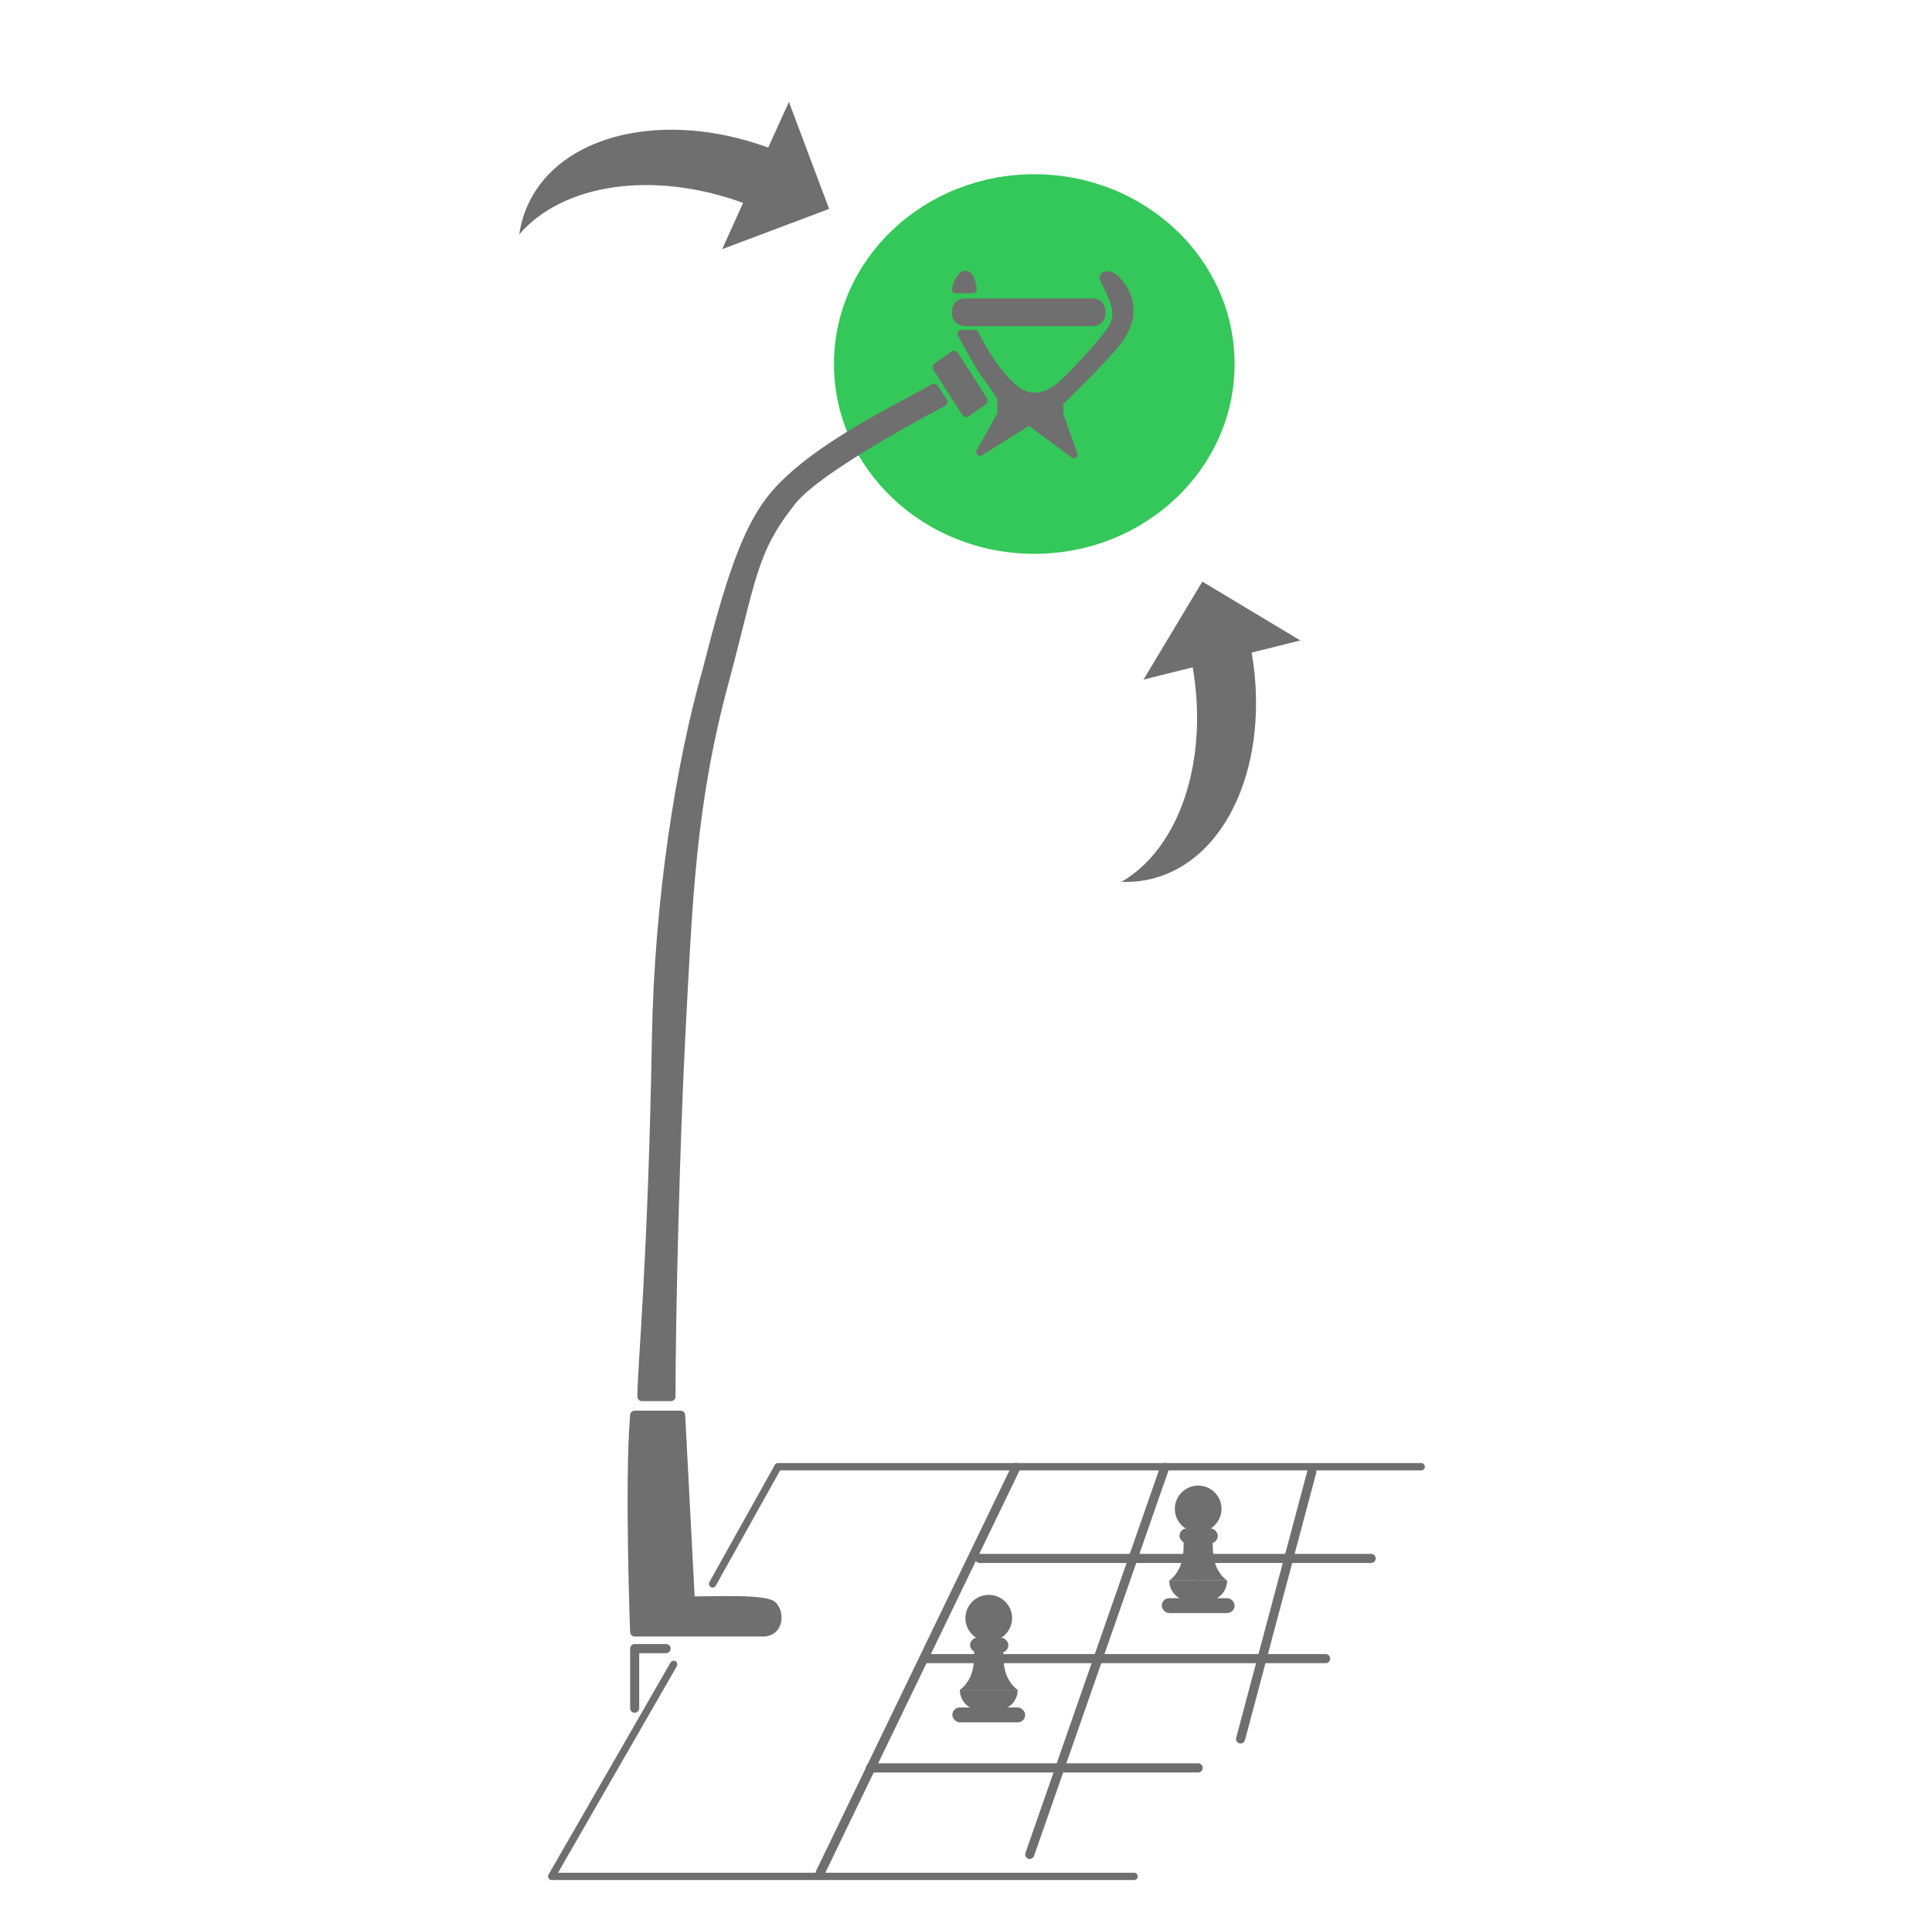 <svg width="261" height="258" viewBox="0 0 261 258" fill="none" xmlns="http://www.w3.org/2000/svg">
    <ellipse cx="139.724" cy="49.167" rx="27.06" ry="25.636" fill="#34C759" />
    <path d="M91.011 224.793L74.534 253.435H153.209" stroke="#6F6F6F" stroke-width="0.988"
        stroke-linecap="round" stroke-linejoin="round" />
    <path d="M96.264 213.927L105.098 198.105L192 198.105" stroke="#6F6F6F" stroke-width="0.988"
        stroke-linecap="round" stroke-linejoin="round" />
    <path d="M132.809 54.108L128.886 47.996L126.598 49.605L130.521 55.717L132.809 54.108Z"
        fill="#6F6F6F" />
    <path
        d="M104.044 67.619C109.547 60.428 122.992 54.471 126.152 52.433L127.382 54.278C127.382 54.278 110.777 62.888 106.986 67.619C101.552 74.401 101.552 78.263 97.834 92.067C93.365 108.658 92.942 121.313 91.95 140.321C91.25 153.724 90.642 177.278 90.642 188.631H86.72C86.72 184.658 88.158 170.431 88.681 140.321C89.009 121.451 91.917 103.171 95.545 90.459C98.487 78.878 100.709 71.977 104.044 67.619Z"
        fill="#6F6F6F" />
    <path
        d="M85.739 191.148H91.95L93.257 216.239C96.526 216.239 103.39 215.918 104.371 216.883C105.352 217.848 105.256 220.421 103.063 220.421H85.739C85.739 220.421 84.977 200.262 85.739 191.148Z"
        fill="#6F6F6F" />
    <path
        d="M128.886 47.996L128.532 47.493C128.67 47.397 128.84 47.36 129.005 47.393C129.169 47.425 129.313 47.523 129.404 47.664L128.886 47.996ZM132.809 54.108L133.326 53.776C133.504 54.053 133.432 54.422 133.162 54.611L132.809 54.108ZM130.521 55.717L130.874 56.22C130.737 56.316 130.567 56.352 130.402 56.32C130.238 56.288 130.093 56.19 130.003 56.049L130.521 55.717ZM126.598 49.605L126.08 49.937C125.902 49.659 125.975 49.291 126.244 49.101L126.598 49.605ZM126.152 52.433L125.818 51.916C126.101 51.734 126.477 51.813 126.663 52.092L126.152 52.433ZM104.044 67.619L104.532 67.993L104.532 67.993L104.044 67.619ZM88.681 140.321L88.066 140.31L88.066 140.31L88.681 140.321ZM86.72 188.631V189.246C86.38 189.246 86.105 188.971 86.105 188.631H86.72ZM90.642 188.631H91.257C91.257 188.971 90.982 189.246 90.642 189.246V188.631ZM91.95 140.321L91.336 140.289L91.95 140.321ZM97.834 92.067L97.24 91.907L97.834 92.067ZM106.986 67.619L106.506 67.234L106.506 67.234L106.986 67.619ZM127.382 54.278L127.893 53.937C127.99 54.083 128.021 54.263 127.977 54.432C127.934 54.601 127.82 54.744 127.665 54.824L127.382 54.278ZM91.95 191.148V190.533C92.277 190.533 92.547 190.789 92.564 191.116L91.95 191.148ZM85.739 191.148L85.126 191.096C85.153 190.778 85.42 190.533 85.739 190.533V191.148ZM85.739 220.421V221.036C85.409 221.036 85.137 220.775 85.125 220.445L85.739 220.421ZM104.371 216.883L104.802 216.444L104.802 216.444L104.371 216.883ZM93.257 216.239V216.854H92.674L92.643 216.271L93.257 216.239ZM89.989 222.058C90.328 222.058 90.604 222.333 90.604 222.673C90.604 223.013 90.328 223.288 89.989 223.288V222.058ZM85.739 222.673H85.124C85.124 222.333 85.4 222.058 85.739 222.058V222.673ZM86.354 230.715C86.354 231.055 86.079 231.33 85.739 231.33C85.4 231.33 85.124 231.055 85.124 230.715H86.354ZM95.545 90.459L96.141 90.61L96.139 90.619L96.137 90.628L95.545 90.459ZM129.404 47.664L133.326 53.776L132.291 54.44L128.369 48.328L129.404 47.664ZM133.162 54.611L130.874 56.22L130.167 55.214L132.455 53.605L133.162 54.611ZM130.003 56.049L126.08 49.937L127.116 49.272L131.038 55.385L130.003 56.049ZM126.244 49.101L128.532 47.493L129.24 48.499L126.952 50.108L126.244 49.101ZM126.485 52.95C125.668 53.477 124.202 54.249 122.428 55.197C120.639 56.154 118.5 57.309 116.291 58.622C111.853 61.261 107.207 64.498 104.532 67.993L103.556 67.245C106.384 63.549 111.212 60.212 115.662 57.565C117.897 56.236 120.056 55.07 121.848 54.112C123.656 53.145 125.056 52.408 125.818 51.916L126.485 52.95ZM89.296 140.331C89.034 155.395 88.544 166.487 88.118 174.311C87.692 182.161 87.335 186.666 87.335 188.631H86.105C86.105 186.623 86.467 182.028 86.89 174.244C87.315 166.433 87.805 155.357 88.066 140.31L89.296 140.331ZM86.72 188.016H90.642V189.246H86.72V188.016ZM90.027 188.631C90.027 177.267 90.636 153.702 91.336 140.289L92.564 140.353C91.865 153.746 91.257 177.29 91.257 188.631H90.027ZM91.336 140.289C92.327 121.294 92.751 108.572 97.24 91.907L98.427 92.227C93.979 108.744 93.556 121.332 92.564 140.353L91.336 140.289ZM97.24 91.907C100.933 78.195 100.968 74.146 106.506 67.234L107.466 68.004C102.136 74.655 102.17 78.332 98.427 92.227L97.24 91.907ZM106.506 67.234C107.513 65.978 109.325 64.511 111.418 63.036C113.526 61.551 115.972 60.022 118.292 58.646C120.612 57.269 122.813 56.041 124.434 55.158C125.244 54.716 125.909 54.36 126.373 54.114C126.604 53.991 126.785 53.896 126.909 53.831C126.971 53.799 127.018 53.775 127.05 53.758C127.066 53.749 127.078 53.743 127.086 53.739C127.09 53.737 127.093 53.735 127.095 53.734C127.096 53.734 127.097 53.733 127.098 53.733C127.098 53.733 127.098 53.733 127.098 53.733C127.099 53.733 127.099 53.732 127.382 54.278C127.665 54.824 127.665 54.824 127.665 54.824C127.665 54.825 127.664 54.825 127.664 54.825C127.664 54.825 127.663 54.825 127.662 54.826C127.66 54.827 127.657 54.828 127.653 54.83C127.646 54.834 127.634 54.84 127.618 54.849C127.587 54.865 127.541 54.889 127.48 54.921C127.358 54.985 127.179 55.079 126.949 55.201C126.489 55.445 125.828 55.798 125.022 56.238C123.411 57.116 121.223 58.337 118.919 59.704C116.614 61.072 114.198 62.582 112.126 64.042C110.04 65.512 108.355 66.894 107.466 68.004L106.506 67.234ZM91.95 191.763H85.739V190.533H91.95V191.763ZM86.352 191.199C85.974 195.722 85.973 203.011 86.068 209.193C86.116 212.279 86.187 215.081 86.247 217.111C86.277 218.126 86.303 218.948 86.323 219.516C86.332 219.8 86.34 220.021 86.346 220.171C86.348 220.245 86.35 220.302 86.352 220.34C86.353 220.36 86.353 220.374 86.353 220.384C86.353 220.388 86.354 220.392 86.354 220.395C86.354 220.396 86.354 220.397 86.354 220.397C86.354 220.398 86.354 220.398 86.354 220.398C86.354 220.398 86.354 220.398 85.739 220.421C85.125 220.445 85.125 220.444 85.125 220.444C85.125 220.444 85.125 220.444 85.125 220.444C85.125 220.443 85.125 220.442 85.125 220.441C85.124 220.438 85.124 220.435 85.124 220.43C85.124 220.42 85.123 220.405 85.123 220.386C85.121 220.347 85.119 220.29 85.116 220.215C85.111 220.065 85.103 219.843 85.093 219.558C85.074 218.988 85.047 218.164 85.017 217.147C84.958 215.113 84.886 212.305 84.838 209.212C84.743 203.035 84.742 195.688 85.126 191.096L86.352 191.199ZM85.739 219.806H103.063V221.036H85.739V219.806ZM103.063 219.806C103.485 219.806 103.756 219.686 103.933 219.535C104.115 219.38 104.244 219.155 104.308 218.876C104.444 218.285 104.253 217.63 103.94 217.321L104.802 216.444C105.469 217.101 105.722 218.215 105.507 219.152C105.395 219.637 105.15 220.115 104.729 220.473C104.302 220.835 103.738 221.036 103.063 221.036V219.806ZM103.94 217.321C103.942 217.323 103.921 217.303 103.853 217.27C103.788 217.239 103.696 217.204 103.574 217.169C103.33 217.098 103.003 217.036 102.603 216.985C101.804 216.884 100.778 216.834 99.661 216.814C97.413 216.774 94.93 216.854 93.257 216.854V215.624C94.854 215.624 97.437 215.544 99.683 215.584C100.814 215.604 101.892 215.655 102.758 215.765C103.19 215.82 103.586 215.891 103.917 215.987C104.228 216.077 104.566 216.212 104.802 216.444L103.94 217.321ZM92.643 216.271L91.336 191.18L92.564 191.116L93.871 216.207L92.643 216.271ZM89.989 223.288H85.739V222.058H89.989V223.288ZM86.354 222.673V230.715H85.124V222.673H86.354ZM104.532 67.993C101.288 72.233 99.09 79.003 96.141 90.61L94.949 90.308C97.885 78.753 100.131 71.721 103.556 67.245L104.532 67.993ZM96.137 90.628C92.524 103.284 89.623 121.511 89.296 140.331L88.066 140.31C88.395 121.391 91.31 103.058 94.954 90.29L96.137 90.628ZM126.87 54.62L125.64 52.775L126.663 52.092L127.893 53.937L126.87 54.62Z"
        fill="#6F6F6F" />
    <path
        d="M130.454 37.062C131.123 37.062 131.438 38.649 131.438 39.111H129.098C129.224 38.292 129.786 37.062 130.454 37.062Z"
        fill="#6F6F6F" />
    <path
        d="M148.852 42.17C148.852 41.13 148.183 40.783 147.514 40.783H130.455C129.767 40.783 129.098 41.13 129.098 42.17C129.098 43.209 129.767 43.556 130.455 43.556H147.514C148.183 43.556 148.852 43.279 148.852 42.17Z"
        fill="#6F6F6F" />
    <path
        d="M131.438 39.111H131.932C131.932 39.384 131.711 39.605 131.438 39.605V39.111ZM129.098 39.111V39.605C128.954 39.605 128.817 39.542 128.723 39.433C128.629 39.323 128.588 39.178 128.61 39.036L129.098 39.111ZM147.514 40.783L147.514 41.277H147.514V40.783ZM130.944 39.111C130.944 38.945 130.878 38.49 130.732 38.08C130.659 37.876 130.579 37.72 130.503 37.624C130.425 37.525 130.407 37.556 130.454 37.556L130.454 36.569C130.836 36.569 131.109 36.798 131.277 37.011C131.448 37.227 131.572 37.496 131.662 37.747C131.84 38.246 131.932 38.815 131.932 39.111H130.944ZM130.454 37.556C130.445 37.556 130.395 37.56 130.301 37.642C130.207 37.722 130.102 37.853 129.999 38.029C129.792 38.383 129.64 38.836 129.586 39.187L128.61 39.036C128.682 38.568 128.874 37.996 129.147 37.531C129.283 37.297 129.452 37.069 129.656 36.893C129.859 36.718 130.13 36.569 130.454 36.569L130.454 37.556ZM129.098 38.617H131.438V39.605H129.098V38.617ZM147.514 40.29C147.926 40.29 148.389 40.396 148.757 40.713C149.137 41.042 149.345 41.537 149.345 42.17H148.358C148.358 41.763 148.232 41.565 148.111 41.46C147.977 41.345 147.771 41.277 147.514 41.277L147.514 40.29ZM149.345 42.17C149.345 42.827 149.143 43.332 148.749 43.659C148.373 43.971 147.905 44.05 147.514 44.05V43.062C147.793 43.062 147.993 43.002 148.118 42.898C148.226 42.809 148.358 42.621 148.358 42.17H149.345ZM147.514 44.05H130.455V43.062H147.514V44.05ZM130.455 44.05C130.036 44.05 129.568 43.945 129.197 43.628C128.813 43.299 128.604 42.802 128.604 42.17H129.592C129.592 42.577 129.718 42.773 129.839 42.877C129.975 42.993 130.185 43.062 130.455 43.062V44.05ZM128.604 42.17C128.604 41.537 128.813 41.041 129.197 40.711C129.568 40.394 130.036 40.29 130.455 40.29V41.277C130.185 41.277 129.975 41.346 129.839 41.462C129.718 41.566 129.592 41.763 129.592 42.17H128.604ZM130.455 40.29H147.514V41.277H130.455V40.29Z"
        fill="#6F6F6F" />
    <path
        d="M143.16 52.128C145.063 50.53 149.373 45.721 150.134 44.443C150.562 43.724 150.891 43.067 150.749 41.983C150.529 40.314 149.291 38.211 149.099 37.694C148.782 37.055 149.941 36.87 150.749 37.678C151.979 38.907 153.955 41.758 151.364 45.672C150.73 46.632 147.674 49.977 143.16 54.341V55.964L145.063 61.398L142.05 59.16L139.037 56.923L132.377 61.078L135.231 55.964V53.726C134.576 52.767 133.772 51.553 133.011 50.53C132.25 49.507 130.685 46.656 129.839 45.057H131.742C132.165 46.123 133.333 47.98 133.963 48.931C135.231 50.849 136.649 52.161 137.451 52.767C138.72 53.726 140.896 54.03 143.16 52.128Z"
        fill="#6F6F6F" />
    <path
        d="M150.134 44.443L150.558 44.695L150.558 44.695L150.134 44.443ZM143.16 52.128L143.478 52.506L143.478 52.506L143.16 52.128ZM137.451 52.767L137.749 52.373L137.749 52.373L137.451 52.767ZM133.963 48.931L133.551 49.204L133.551 49.204L133.963 48.931ZM131.742 45.057V44.564C131.945 44.564 132.126 44.687 132.201 44.875L131.742 45.057ZM129.839 45.057L129.402 45.288C129.321 45.136 129.327 44.951 129.416 44.803C129.505 44.654 129.666 44.564 129.839 44.564V45.057ZM133.011 50.53L133.407 50.235L133.407 50.235L133.011 50.53ZM135.231 53.726L135.639 53.448C135.695 53.53 135.725 53.627 135.725 53.726H135.231ZM135.231 55.964H135.725C135.725 56.048 135.703 56.131 135.662 56.205L135.231 55.964ZM132.377 61.078L132.638 61.497C132.447 61.617 132.199 61.591 132.036 61.436C131.873 61.281 131.836 61.035 131.945 60.838L132.377 61.078ZM139.037 56.923L138.776 56.504C138.948 56.396 139.168 56.405 139.331 56.526L139.037 56.923ZM145.063 61.398L145.529 61.235C145.601 61.44 145.531 61.667 145.356 61.796C145.181 61.924 144.943 61.924 144.769 61.795L145.063 61.398ZM143.16 55.964L142.694 56.127C142.676 56.075 142.666 56.02 142.666 55.964H143.16ZM143.16 54.341H142.666C142.666 54.208 142.721 54.079 142.817 53.986L143.16 54.341ZM151.364 45.672L150.953 45.4L150.953 45.4L151.364 45.672ZM150.749 37.678L150.4 38.027L150.4 38.027L150.749 37.678ZM149.099 37.694L149.541 37.475L149.553 37.498L149.562 37.522L149.099 37.694ZM142.05 59.16L141.756 59.557L141.756 59.557L142.05 59.16ZM150.749 41.983L150.259 42.047L150.259 42.047L150.749 41.983ZM150.558 44.695C150.148 45.385 148.843 46.944 147.442 48.496C146.03 50.059 144.458 51.683 143.478 52.506L142.843 51.75C143.766 50.974 145.299 49.395 146.709 47.834C148.128 46.263 149.359 44.779 149.709 44.19L150.558 44.695ZM137.154 53.161C136.311 52.524 134.853 51.173 133.551 49.204L134.374 48.659C135.61 50.526 136.987 51.798 137.749 52.373L137.154 53.161ZM133.551 49.204C132.927 48.261 131.728 46.361 131.283 45.24L132.201 44.875C132.602 45.885 133.739 47.699 134.374 48.659L133.551 49.204ZM131.742 45.551H129.839V44.564H131.742V45.551ZM130.275 44.827C131.128 46.437 132.674 49.249 133.407 50.235L132.615 50.825C131.826 49.764 130.242 46.874 129.402 45.288L130.275 44.827ZM133.407 50.235C134.176 51.268 134.99 52.498 135.639 53.448L134.823 54.005C134.161 53.036 133.368 51.837 132.615 50.825L133.407 50.235ZM135.725 53.726V55.964H134.737V53.726H135.725ZM135.662 56.205L132.808 61.319L131.945 60.838L134.8 55.723L135.662 56.205ZM132.115 60.66L138.776 56.504L139.298 57.342L132.638 61.497L132.115 60.66ZM144.597 61.561L142.694 56.127L143.626 55.801L145.529 61.235L144.597 61.561ZM142.666 55.964V54.341H143.654V55.964H142.666ZM142.817 53.986C145.069 51.809 146.956 49.888 148.357 48.392C149.77 46.884 150.662 45.839 150.953 45.4L151.776 45.945C151.432 46.465 150.479 47.572 149.077 49.068C147.664 50.576 145.765 52.51 143.503 54.696L142.817 53.986ZM150.953 45.4C152.178 43.548 152.299 41.996 152.009 40.783C151.714 39.549 150.979 38.606 150.4 38.027L151.098 37.328C151.748 37.979 152.617 39.076 152.97 40.553C153.328 42.052 153.142 43.882 151.776 45.945L150.953 45.4ZM150.4 38.027C150.086 37.713 149.731 37.622 149.538 37.636C149.432 37.643 149.449 37.673 149.493 37.619C149.569 37.526 149.524 37.44 149.541 37.475L148.657 37.913C148.515 37.628 148.497 37.279 148.726 36.997C148.923 36.754 149.222 36.668 149.467 36.651C149.976 36.614 150.604 36.834 151.098 37.328L150.4 38.027ZM143.478 52.506C141.048 54.547 138.617 54.268 137.154 53.161L137.749 52.373C138.823 53.185 140.744 53.513 142.843 51.75L143.478 52.506ZM139.331 56.526L142.345 58.764L141.756 59.557L138.743 57.319L139.331 56.526ZM142.345 58.764L145.358 61.002L144.769 61.795L141.756 59.557L142.345 58.764ZM149.562 37.522C149.598 37.62 149.696 37.817 149.85 38.128C149.996 38.424 150.179 38.794 150.364 39.203C150.728 40.01 151.119 41.008 151.238 41.918L150.259 42.047C150.159 41.288 149.821 40.401 149.464 39.609C149.287 39.219 149.111 38.862 148.965 38.566C148.826 38.286 148.696 38.026 148.636 37.866L149.562 37.522ZM151.238 41.918C151.403 43.167 151.006 43.943 150.558 44.695L149.709 44.19C150.117 43.505 150.38 42.967 150.259 42.047L151.238 41.918Z"
        fill="#6F6F6F" />
    <g clip-path="url(#clip0_22024_207813)">
        <path
            d="M169.093 88.141L175.663 86.501L162.425 78.553L154.477 91.791L161.128 90.13C163.303 102.846 159.321 114.553 151.503 119.11C152.882 119.163 154.263 119.028 155.627 118.688C165.923 116.117 171.602 102.8 169.093 88.141Z"
            fill="#6F6F6F" />
    </g>
    <g clip-path="url(#clip1_22024_207813)">
        <path
            d="M103.779 19.932L106.575 13.764L112.011 28.217L97.559 33.652L100.389 27.409C88.272 22.98 76.04 24.79 70.15 31.661C70.346 30.294 70.728 28.96 71.308 27.68C75.69 18.014 89.812 14.826 103.779 19.932Z"
            fill="#6F6F6F" />
    </g>
    <path d="M137.252 198.191L110.818 252.926" stroke="#6F6F6F" stroke-width="1.23"
        stroke-linecap="round" stroke-linejoin="round" />
    <path d="M157.352 198.191L139.111 250.466" stroke="#6F6F6F" stroke-width="1.23"
        stroke-linecap="round" stroke-linejoin="round" />
    <path d="M177.221 198.77L167.592 234.867" stroke="#6F6F6F" stroke-width="1.23"
        stroke-linecap="round" stroke-linejoin="round" />
    <path d="M132.344 210.488H185.234" stroke="#6F6F6F" stroke-width="1.23" stroke-linecap="round"
        stroke-linejoin="round" />
    <path d="M124.964 224.02H179.084" stroke="#6F6F6F" stroke-width="1.23" stroke-linecap="round"
        stroke-linejoin="round" />
    <path d="M117.585 238.781H161.865" stroke="#6F6F6F" stroke-width="1.23" stroke-linecap="round"
        stroke-linejoin="round" />
    <ellipse cx="133.574" cy="218.552" rx="3.154" ry="3.142" fill="#6F6F6F" />
    <rect x="131.051" y="221.191" width="5.172" height="2.011" rx="1.006" fill="#6F6F6F" />
    <rect x="128.654" y="230.617" width="9.84" height="2.011" rx="1.006" fill="#6F6F6F" />
    <path
        d="M129.664 228.23H137.486V228.23C137.486 229.758 136.248 230.996 134.72 230.996H132.429C130.902 230.996 129.664 229.758 129.664 228.23V228.23Z"
        fill="#6F6F6F" />
    <path
        d="M133.826 228.232L133.687 223.078H131.606C131.606 223.657 131.645 225.165 131.12 226.374C130.704 227.333 130.033 228.012 129.663 228.232H133.826Z"
        fill="#6F6F6F" />
    <path
        d="M133.322 228.232L133.461 223.078H135.543C135.543 223.657 135.503 225.165 136.028 226.374C136.445 227.333 137.115 228.012 137.485 228.232H133.322Z"
        fill="#6F6F6F" />
    <ellipse cx="161.865" cy="203.791" rx="3.154" ry="3.142" fill="#6F6F6F" />
    <rect x="159.34" y="206.43" width="5.172" height="2.011" rx="1.006" fill="#6F6F6F" />
    <rect x="156.945" y="215.855" width="9.84" height="2.011" rx="1.006" fill="#6F6F6F" />
    <path
        d="M157.953 213.469H165.775V213.469C165.775 214.996 164.537 216.234 163.009 216.234H160.718C159.191 216.234 157.953 214.996 157.953 213.469V213.469Z"
        fill="#6F6F6F" />
    <path
        d="M162.117 213.47L161.978 208.316H159.897C159.897 208.896 159.936 210.404 159.411 211.612C158.995 212.571 158.324 213.25 157.954 213.47H162.117Z"
        fill="#6F6F6F" />
    <path
        d="M161.613 213.47L161.752 208.316H163.834C163.834 208.896 163.794 210.404 164.319 211.612C164.736 212.571 165.406 213.25 165.776 213.47H161.613Z"
        fill="#6F6F6F" />
    <defs>
        <clipPath id="clip0_22024_207813">
            <rect width="37.293" height="37.293" fill="white"
                transform="translate(139.725 84.223) rotate(-14.02)" />
        </clipPath>
        <clipPath id="clip1_22024_207813">
            <rect width="37.293" height="37.293" fill="white"
                transform="matrix(0.413 -0.911 -0.911 -0.413 102.35 49.523)" />
        </clipPath>
    </defs>
</svg>
